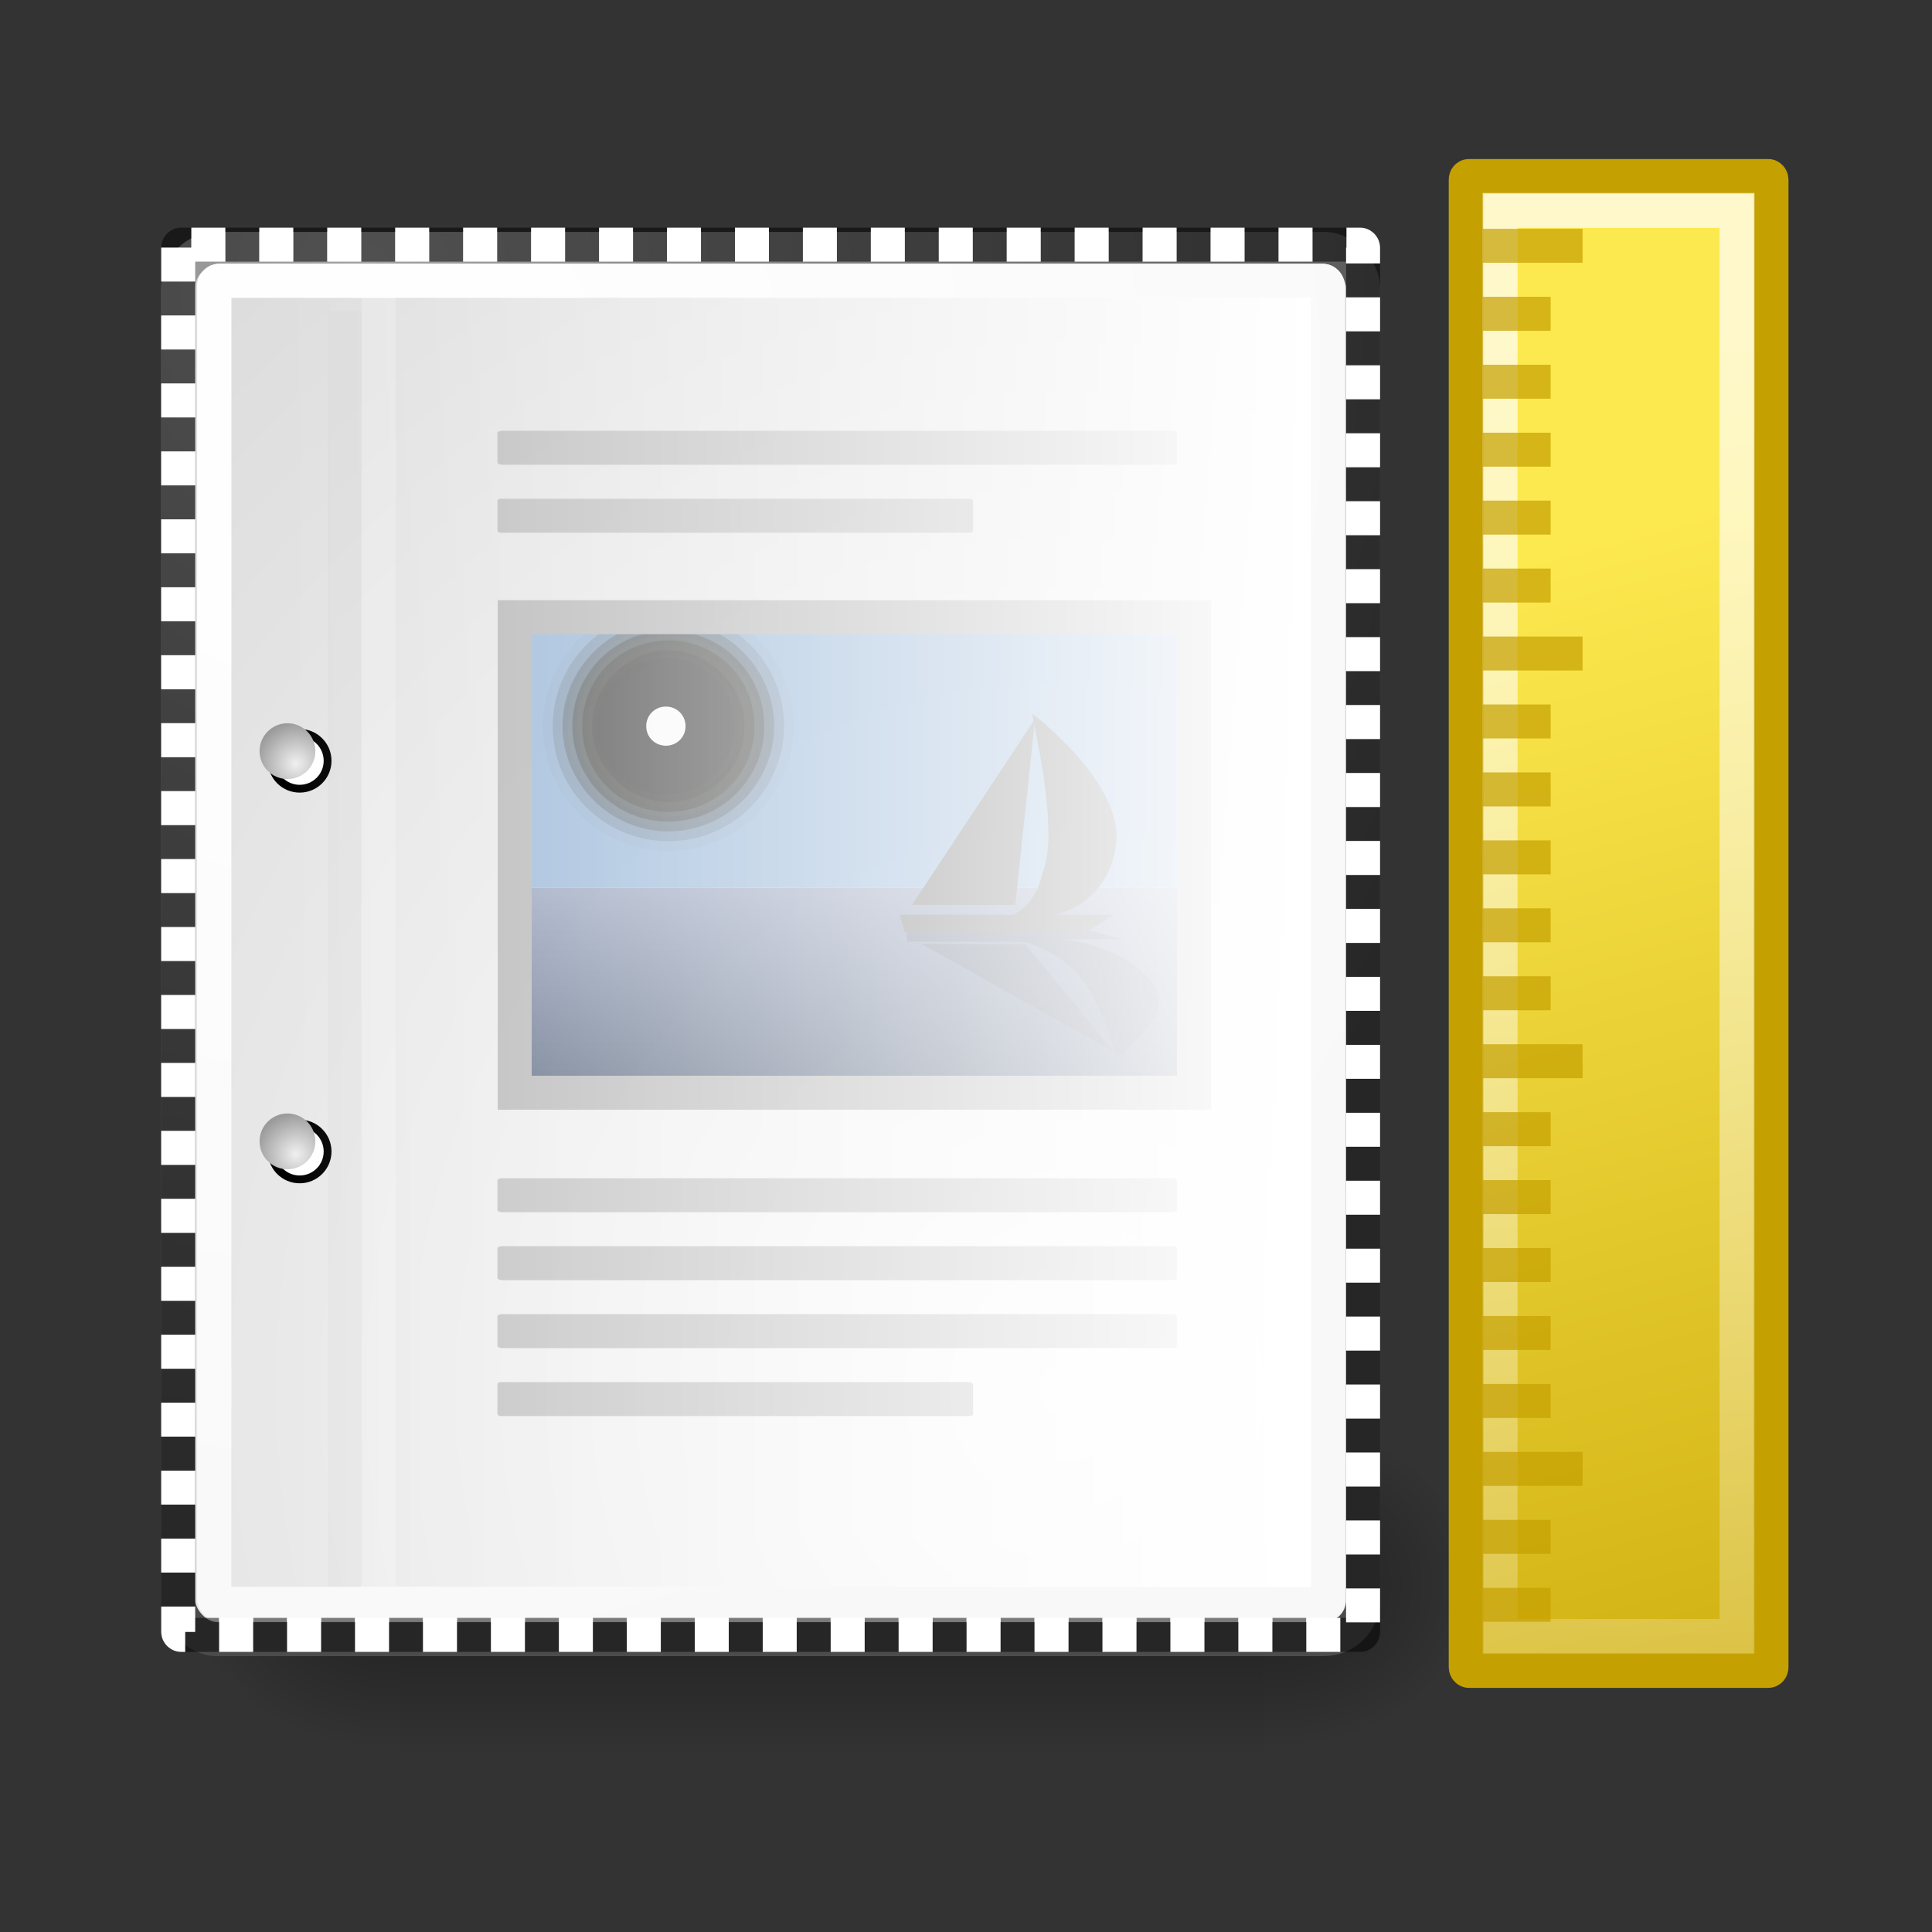<svg:svg xmlns:dc="http://purl.org/dc/elements/1.1/" xmlns:ns1="http://sodipodi.sourceforge.net/DTD/sodipodi-0.dtd" xmlns:ns2="http://www.inkscape.org/namespaces/inkscape" xmlns:ns3="http://www.w3.org/1999/xlink" xmlns:ns5="http://creativecommons.org/ns#" xmlns:rdf="http://www.w3.org/1999/02/22-rdf-syntax-ns#" xmlns:svg="http://www.w3.org/2000/svg" height="56.866" id="svg249" viewBox="-4.641 -3.68 56.866 56.866" width="56.866" ns1:docbase="/home/jimmac/src/cvs/tango-icon-theme/scalable/mimetypes" ns1:docname="x-office-document-template.svg" ns1:version="0.32" ns2:export-filename="/media/aeneashome/jimmac/public_html/hideout/wipicons/Tango/48x48/x-office-document-template.png" ns2:export-xdpi="90" ns2:export-ydpi="90" ns2:output_extension="org.inkscape.output.svg.inkscape" ns2:version="0.46">
  <svg:rect x="-4.641" y="-3.68" width="56.866" height="56.866" fill="#333333" stroke="none"/>
  <svg:defs id="defs3">
    <svg:radialGradient cx="605.71" cy="486.65" gradientTransform="matrix(-2.774 0 0 1.97 112.76 -872.89)" gradientUnits="userSpaceOnUse" id="radialGradient6719" r="117.14" ns2:collect="always" ns3:href="#linearGradient5060" />
    <svg:linearGradient id="linearGradient5060" ns2:collect="always">
      <svg:stop id="stop5062" offset="0" style="stop-color:black" />
      <svg:stop id="stop5064" offset="1" style="stop-color:black;stop-opacity:0" />
    </svg:linearGradient>
    <svg:radialGradient cx="605.71" cy="486.65" gradientTransform="matrix(2.774 0 0 1.97 -1891.6 -872.89)" gradientUnits="userSpaceOnUse" id="radialGradient6717" r="117.14" ns2:collect="always" ns3:href="#linearGradient5060" />
    <svg:linearGradient gradientTransform="matrix(2.774 0 0 1.97 -1892.2 -872.89)" gradientUnits="userSpaceOnUse" id="linearGradient6715" x1="302.86" x2="302.86" y1="366.65" y2="609.51" ns2:collect="always">
      <svg:stop id="stop5050" offset="0" style="stop-color:black;stop-opacity:0" />
      <svg:stop id="stop5056" offset=".5" style="stop-color:black" />
      <svg:stop id="stop5052" offset="1" style="stop-color:black;stop-opacity:0" />
    </svg:linearGradient>
    <svg:linearGradient gradientTransform="matrix(1.099 0 0 -.798 -1.954 37.324)" gradientUnits="userSpaceOnUse" id="linearGradient7671" x1="21.933" x2="21.933" y1="24.627" y2="7.109" ns2:collect="always">
      <svg:stop id="stop7650" offset="0" style="stop-color:#8595bc" />
      <svg:stop id="stop7652" offset="1" style="stop-color:#041a3b" />
    </svg:linearGradient>
    <svg:radialGradient cx="8.824" cy="3.756" gradientTransform="matrix(.968 0 0 1.033 3.354 .646)" gradientUnits="userSpaceOnUse" id="radialGradient15656" r="37.752" ns2:collect="always">
      <svg:stop id="stop270" offset="0" style="stop-color:#a3a3a3" />
      <svg:stop id="stop271" offset="1" style="stop-color:#4c4c4c" />
    </svg:radialGradient>
    <svg:radialGradient cx="33.967" cy="35.737" gradientTransform="scale(.96 1.041)" gradientUnits="userSpaceOnUse" id="radialGradient15658" r="86.708" ns2:collect="always">
      <svg:stop id="stop260" offset="0" style="stop-color:#fafafa" />
      <svg:stop id="stop261" offset="1" style="stop-color:#bbbbbb" />
    </svg:radialGradient>
    <svg:radialGradient cx="8.144" cy="7.268" gradientTransform="matrix(.968 0 0 1.033 3.354 .646)" gradientUnits="userSpaceOnUse" id="radialGradient15668" r="38.159" ns2:collect="always">
      <svg:stop id="stop15664" offset="0" style="stop-color:#ffffff" />
      <svg:stop id="stop15666" offset="1" style="stop-color:#f8f8f8" />
    </svg:radialGradient>
    <svg:radialGradient cx="20.892" cy="114.57" gradientTransform="matrix(.23 0 0 .23 4.614 3.98)" gradientUnits="userSpaceOnUse" id="radialGradient2283" r="5.256" ns2:collect="always">
      <svg:stop id="stop15566" offset="0" style="stop-color:#F0F0F0" />
      <svg:stop id="stop15568" offset="1" style="stop-color:#9a9a9a" />
    </svg:radialGradient>
    <svg:radialGradient cx="20.892" cy="64.568" gradientTransform="matrix(.23 0 0 .23 4.614 3.98)" gradientUnits="userSpaceOnUse" id="radialGradient2285" r="5.257" ns2:collect="always">
      <svg:stop id="stop15573" offset="0" style="stop-color:#F0F0F0" />
      <svg:stop id="stop15575" offset="1" style="stop-color:#9a9a9a" />
    </svg:radialGradient>
    <svg:linearGradient gradientTransform="matrix(.94 0 0 1.036 -5.438 -.137)" gradientUnits="userSpaceOnUse" id="linearGradient6484" x1="42.426" x2="32.35" y1="58.076" y2="16.357" ns2:collect="always">
      <svg:stop id="stop3080" offset="0" style="stop-color:#c4a000" />
      <svg:stop id="stop3082" offset="1" style="stop-color:#fce94f" />
    </svg:linearGradient>
    <svg:linearGradient gradientUnits="userSpaceOnUse" id="linearGradient6496" x1="41" x2="43" y1="6.375" y2="62.125" ns2:collect="always">
      <svg:stop id="stop6492" offset="0" style="stop-color:white" />
      <svg:stop id="stop6494" offset="1" style="stop-color:white;stop-opacity:0" />
    </svg:linearGradient>
    <svg:linearGradient gradientUnits="userSpaceOnUse" id="linearGradient5231" x1="40.041" x2="9.692" y1="26.432" y2="26.432" ns2:collect="always">
      <svg:stop id="stop5227" offset="0" style="stop-color:white" />
      <svg:stop id="stop5229" offset="1" style="stop-color:white;stop-opacity:0" />
    </svg:linearGradient>
  </svg:defs>
  <ns1:namedview bordercolor="#666666" borderopacity="0.255" fill="#729fcf" id="base" pagecolor="#ffffff" showgrid="false" ns2:current-layer="layer1" ns2:cx="3.3748915" ns2:cy="1.7784241" ns2:document-units="px" ns2:grid-bbox="true" ns2:pageopacity="0.0" ns2:pageshadow="2" ns2:showpageshadow="false" ns2:window-height="818" ns2:window-width="1009" ns2:window-x="186" ns2:window-y="30" ns2:zoom="1" />
  <svg:g id="layer1" ns2:groupmode="layer" ns2:label="Base">
    <svg:g id="g6707" transform="matrix(.019 0 0 .021 36.718 41.154)">
      <svg:rect height="478.36" id="rect6709" style="opacity:.402;color:black;fill:url(#linearGradient6715)" width="1339.6" x="-1559.3" y="-150.7" />
      <svg:path d="m-219.62-150.68v478.33c142.88 0.9 345.4-107.17 345.4-239.2 0-132.02-159.44-239.13-345.4-239.13z" id="path6711" style="opacity:.402;color:black;fill:url(#radialGradient6717)" ns1:nodetypes="cccc" />
      <svg:path d="m-1559.3-150.68v478.33c-142.8 0.9-345.4-107.17-345.4-239.2 0-132.02 159.5-239.13 345.4-239.13z" id="path6713" style="opacity:.402;color:black;fill:url(#radialGradient6719)" ns1:nodetypes="cccc" />
    </svg:g>
    <svg:g id="g4795" transform="translate(-6)">
      <svg:rect height="40.92" id="rect15391" ry="1.149" style="stroke-linejoin:round;color:black;display:block;stroke:url(#radialGradient15656);stroke-linecap:round;fill:url(#radialGradient15658)" width="34.875" x="6.604" y="3.646" />
      <svg:rect height="38.946" id="rect15660" rx=".149" ry=".149" style="stroke-linejoin:round;color:black;display:block;stroke:url(#radialGradient15668);stroke-linecap:round;fill:none" width="32.776" x="7.666" y="4.584" />
      <svg:g id="g2270" transform="translate(.646 -.038)">
        <svg:g id="g1440" style="stroke:black;fill:white" transform="matrix(.23 0 0 .23 4.967 4.245)">
          <svg:path d="m23.428 113.07c0 1.97-1.6 3.57-3.573 3.57-1.974 0-3.573-1.6-3.573-3.57s1.6-3.57 3.573-3.57 3.573 1.6 3.573 3.57z" id="path1448" />
          <svg:path d="m23.428 63.07c0 1.973-1.6 3.573-3.573 3.573-1.974 0-3.573-1.6-3.573-3.573 0-1.974 1.6-3.573 3.573-3.573s3.573 1.6 3.573 3.573z" id="path1456" />
        </svg:g>
        <svg:path d="m9.995 29.952c0 0.454-0.367 0.821-0.821 0.821-0.454 0-0.821-0.368-0.821-0.821s0.367-0.82 0.821-0.82 0.821 0.367 0.821 0.82z" id="path15570" style="fill:url(#radialGradient2283)" />
        <svg:path d="m9.995 18.467c0 0.453-0.367 0.821-0.821 0.821-0.454 0-0.821-0.368-0.821-0.821s0.367-0.821 0.821-0.821 0.821 0.368 0.821 0.821z" id="path15577" style="fill:url(#radialGradient2285)" />
      </svg:g>
      <svg:path d="m11.506 5.494v37.907" id="path15672" style="stroke-opacity:.018;stroke:black;stroke-width:.989;fill:none" ns1:nodetypes="cc" />
      <svg:path d="m12.5 5.021v38.018" id="path15674" style="stroke-opacity:.205;stroke:white;fill:none" ns1:nodetypes="cc" />
      <svg:rect height="1" id="rect15738" rx=".138" ry=".065" style="color:black;fill-opacity:.55;display:block;fill:#9b9b9b" width="20" x="16" y="31" />
      <svg:rect height="1" id="rect15740" rx=".138" ry=".065" style="color:black;fill-opacity:.55;display:block;fill:#9b9b9b" width="20" x="16" y="33" />
      <svg:rect height="1" id="rect15742" rx=".138" ry=".065" style="color:black;fill-opacity:.55;display:block;fill:#9b9b9b" width="20" x="16" y="35" />
      <svg:rect height="1" id="rect15744" rx=".096" ry=".065" style="color:black;fill-opacity:.55;display:block;fill:#9b9b9b" width="14" x="16" y="37" />
      <svg:g id="g5376" style="opacity:.665">
        <svg:g id="g7654" transform="matrix(.609 0 0 .606 12.823 10.557)">
          <svg:path d="m5.513 30h34.13v-10.373h-34.13l-0 10.373z" id="path7644" style="fill:url(#linearGradient7671)" />
          <svg:path d="m5.513 5.679h34.13v13.948h-34.13l-0-13.948z" id="path16203" style="fill:#729fcf" />
          <svg:g id="g16205" style="stroke:black;stroke-width:2.002" transform="matrix(1.189 0 0 1.189 -3.525 -6.535)">
            <svg:g id="g16207">
              <svg:path d="m18.4 15.4c0 2.2-1.8 4.1-4.1 4.1-2.2 0-4.1-1.8-4.1-4.1 0-2.2 1.8-4.1 4.1-4.1 2.2 0 4.1 1.8 4.1 4.1z" id="path16209" style="opacity:0.05;fill:#e8f52f" />
              <svg:path d="m18 15.4c0 2-1.6 3.7-3.7 3.7-2 0-3.7-1.6-3.7-3.7 0-2 1.6-3.7 3.7-3.7 2 0 3.7 1.6 3.7 3.7z" id="path16211" style="opacity:.208;fill:#ecf751" />
              <svg:path d="m17.6 15.4c0 1.8-1.5 3.3-3.3 3.3s-3.3-1.5-3.3-3.3 1.5-3.3 3.3-3.3 3.3 1.5 3.3 3.3z" id="path16213" style="opacity:.367;fill:#f0f972" />
              <svg:path d="m17.2 15.4c0 1.6-1.3 2.9-2.9 2.9s-2.9-1.3-2.9-2.9 1.3-2.9 2.9-2.9 2.9 1.3 2.9 2.9z" id="path16215" style="opacity:.525;fill:#f4fa95" />
              <svg:path d="m16.8 15.4c0 1.4-1.1 2.5-2.5 2.5s-2.5-1.1-2.5-2.5 1.1-2.5 2.5-2.5 2.5 1.1 2.5 2.5z" id="path16217" style="opacity:.683;fill:#f7fcb7" />
              <svg:path d="m16.4 15.4c0 1.2-1 2.1-2.1 2.1s-2.1-1-2.1-2.1 1-2.1 2.1-2.1 2.1 1 2.1 2.1z" id="path16219" style="opacity:.842;fill:#fbfddb" />
              <svg:path d="m16 15.4c0 1-0.8 1.8-1.8 1.8s-1.8-0.8-1.8-1.8 0.8-1.8 1.8-1.8 1.8 0.8 1.8 1.8z" id="path16221" style="fill:white" />
            </svg:g>
          </svg:g>
          <svg:path d="m25.016 21.649h8.681l1.665 0.476h-2.854s2.854 0.238 4.281 2.021c1.427 1.665-1.665 3.687-1.665 3.687-0.119-0.357-0.832-3.211-2.259-4.4-1.071-0.952-2.26-1.189-2.26-1.189h-5.589v-0.476-0.119z" id="path16223" style="opacity:.3" />
          <svg:path d="m30.724 22.363h-4.995l9.276 5.232-4.281-5.232z" id="path16225" style="opacity:.3" />
          <svg:path d="m25.016 21.768h8.681l1.308-0.832h-2.854s2.616-0.476 2.973-3.449-4.043-6.303-4.043-6.303v0.119c0.119 0.713 1.308 5.708 0.476 7.611-0.357 1.665-1.428 2.022-1.428 2.022h-5.47l0.238 0.832h0.119z" id="path16227" style="fill:#515151" />
          <svg:path d="m30.248 20.46h-4.994l5.946-9.038-0.952 9.038z" id="path16229" style="fill:#515151" />
        </svg:g>
        <svg:rect height="13.997" id="rect8163" style="opacity:1;color:black;stroke:#9e9e9e;fill:none" width="19.996" x="16.509" y="14.486" />
      </svg:g>
      <svg:rect height="1" id="rect1768" rx=".138" ry=".065" style="color:black;fill-opacity:.55;display:block;fill:#9b9b9b" width="20" x="16" y="9" />
      <svg:rect height="1" id="rect1770" rx=".096" ry=".065" style="color:black;fill-opacity:.55;display:block;fill:#9b9b9b" width="14" x="16" y="11" />
      <svg:rect height="38.946" id="rect4350" rx=".149" ry=".149" style="stroke-linejoin:round;color:black;display:block;stroke:url(#radialGradient15668);stroke-linecap:round;fill:url(#linearGradient5231)" width="32.776" x="7.666" y="4.584" />
    </svg:g>
    <svg:rect height="40.92" id="rect5741" rx=".087" ry=".087" style="opacity:.506;color:black;stroke-dashoffset:.7;display:block;stroke:black;stroke-dasharray:1, 1;fill:none" width="34.875" x=".604" y="3.521" />
    <svg:rect height="40.92" id="rect5887" rx=".087" ry=".087" style="color:black;stroke-dashoffset:1.7;display:block;stroke:white;stroke-dasharray:1, 1;fill:none" width="34.875" x=".604" y="3.521" />
    <svg:rect height="43.973" id="rect6482" rx=".081" ry=".09" style="fill-rule:evenodd;color:black;stroke:#c4a000;stroke-width:1.027px;fill:url(#linearGradient6484)" width="8.973" x="38.514" y="1.514" />
    <svg:rect height="41.973" id="rect6486" style="opacity:.702;color:black;stroke:url(#linearGradient6496);stroke-width:1.027;fill:none" width="6.973" x="39.513" y="2.514" />
    <svg:rect height="1" id="rect6498" style="opacity:.702;fill-rule:evenodd;color:black;fill:#c4a000" width="2.94" x="39" y="3.055" />
    <svg:rect height="1" id="rect6500" style="opacity:.702;fill-rule:evenodd;color:black;fill:#c4a000" width="2.94" x="39" y="15.055" />
    <svg:rect height="1" id="rect6502" style="opacity:.702;fill-rule:evenodd;color:black;fill:#c4a000" width="2.94" x="39" y="27.055" />
    <svg:rect height="1" id="rect6504" style="opacity:.702;fill-rule:evenodd;color:black;fill:#c4a000" width="2.94" x="39" y="39.055" />
    <svg:rect height="1" id="rect6506" style="opacity:.702;fill-rule:evenodd;color:black;fill:#c4a000" width="2" x="39" y="5.056" />
    <svg:rect height="1" id="rect6508" style="opacity:.702;fill-rule:evenodd;color:black;fill:#c4a000" width="2" x="39" y="7.056" />
    <svg:rect height="1" id="rect6510" style="opacity:.702;fill-rule:evenodd;color:black;fill:#c4a000" width="2" x="39" y="9.056" />
    <svg:rect height="1" id="rect6512" style="opacity:.702;fill-rule:evenodd;color:black;fill:#c4a000" width="2" x="39" y="11.055" />
    <svg:rect height="1" id="rect6514" style="opacity:.702;fill-rule:evenodd;color:black;fill:#c4a000" width="2" x="39" y="13.055" />
    <svg:rect height="1" id="rect6516" style="opacity:.702;fill-rule:evenodd;color:black;fill:#c4a000" width="2" x="39" y="17.055" />
    <svg:rect height="1" id="rect6518" style="opacity:.702;fill-rule:evenodd;color:black;fill:#c4a000" width="2" x="39" y="19.055" />
    <svg:rect height="1" id="rect6520" style="opacity:.702;fill-rule:evenodd;color:black;fill:#c4a000" width="2" x="39" y="21.055" />
    <svg:rect height="1" id="rect6522" style="opacity:.702;fill-rule:evenodd;color:black;fill:#c4a000" width="2" x="39" y="23.055" />
    <svg:rect height="1" id="rect6524" style="opacity:.702;fill-rule:evenodd;color:black;fill:#c4a000" width="2" x="39" y="25.055" />
    <svg:rect height="1" id="rect6526" style="opacity:.702;fill-rule:evenodd;color:black;fill:#c4a000" width="2" x="39" y="29.055" />
    <svg:rect height="1" id="rect6528" style="opacity:.702;fill-rule:evenodd;color:black;fill:#c4a000" width="2" x="39" y="31.055" />
    <svg:rect height="1" id="rect6530" style="opacity:.702;fill-rule:evenodd;color:black;fill:#c4a000" width="2" x="39" y="33.055" />
    <svg:rect height="1" id="rect6532" style="opacity:.702;fill-rule:evenodd;color:black;fill:#c4a000" width="2" x="39" y="35.055" />
    <svg:rect height="1" id="rect6534" style="opacity:.702;fill-rule:evenodd;color:black;fill:#c4a000" width="2" x="39" y="37.055" />
    <svg:rect height="1" id="rect6536" style="opacity:.702;fill-rule:evenodd;color:black;fill:#c4a000" width="2" x="39" y="41.055" />
    <svg:rect height="1" id="rect6540" style="opacity:.702;fill-rule:evenodd;color:black;fill:#c4a000" width="2" x="39" y="43.055" />
  </svg:g>
</svg:svg>
